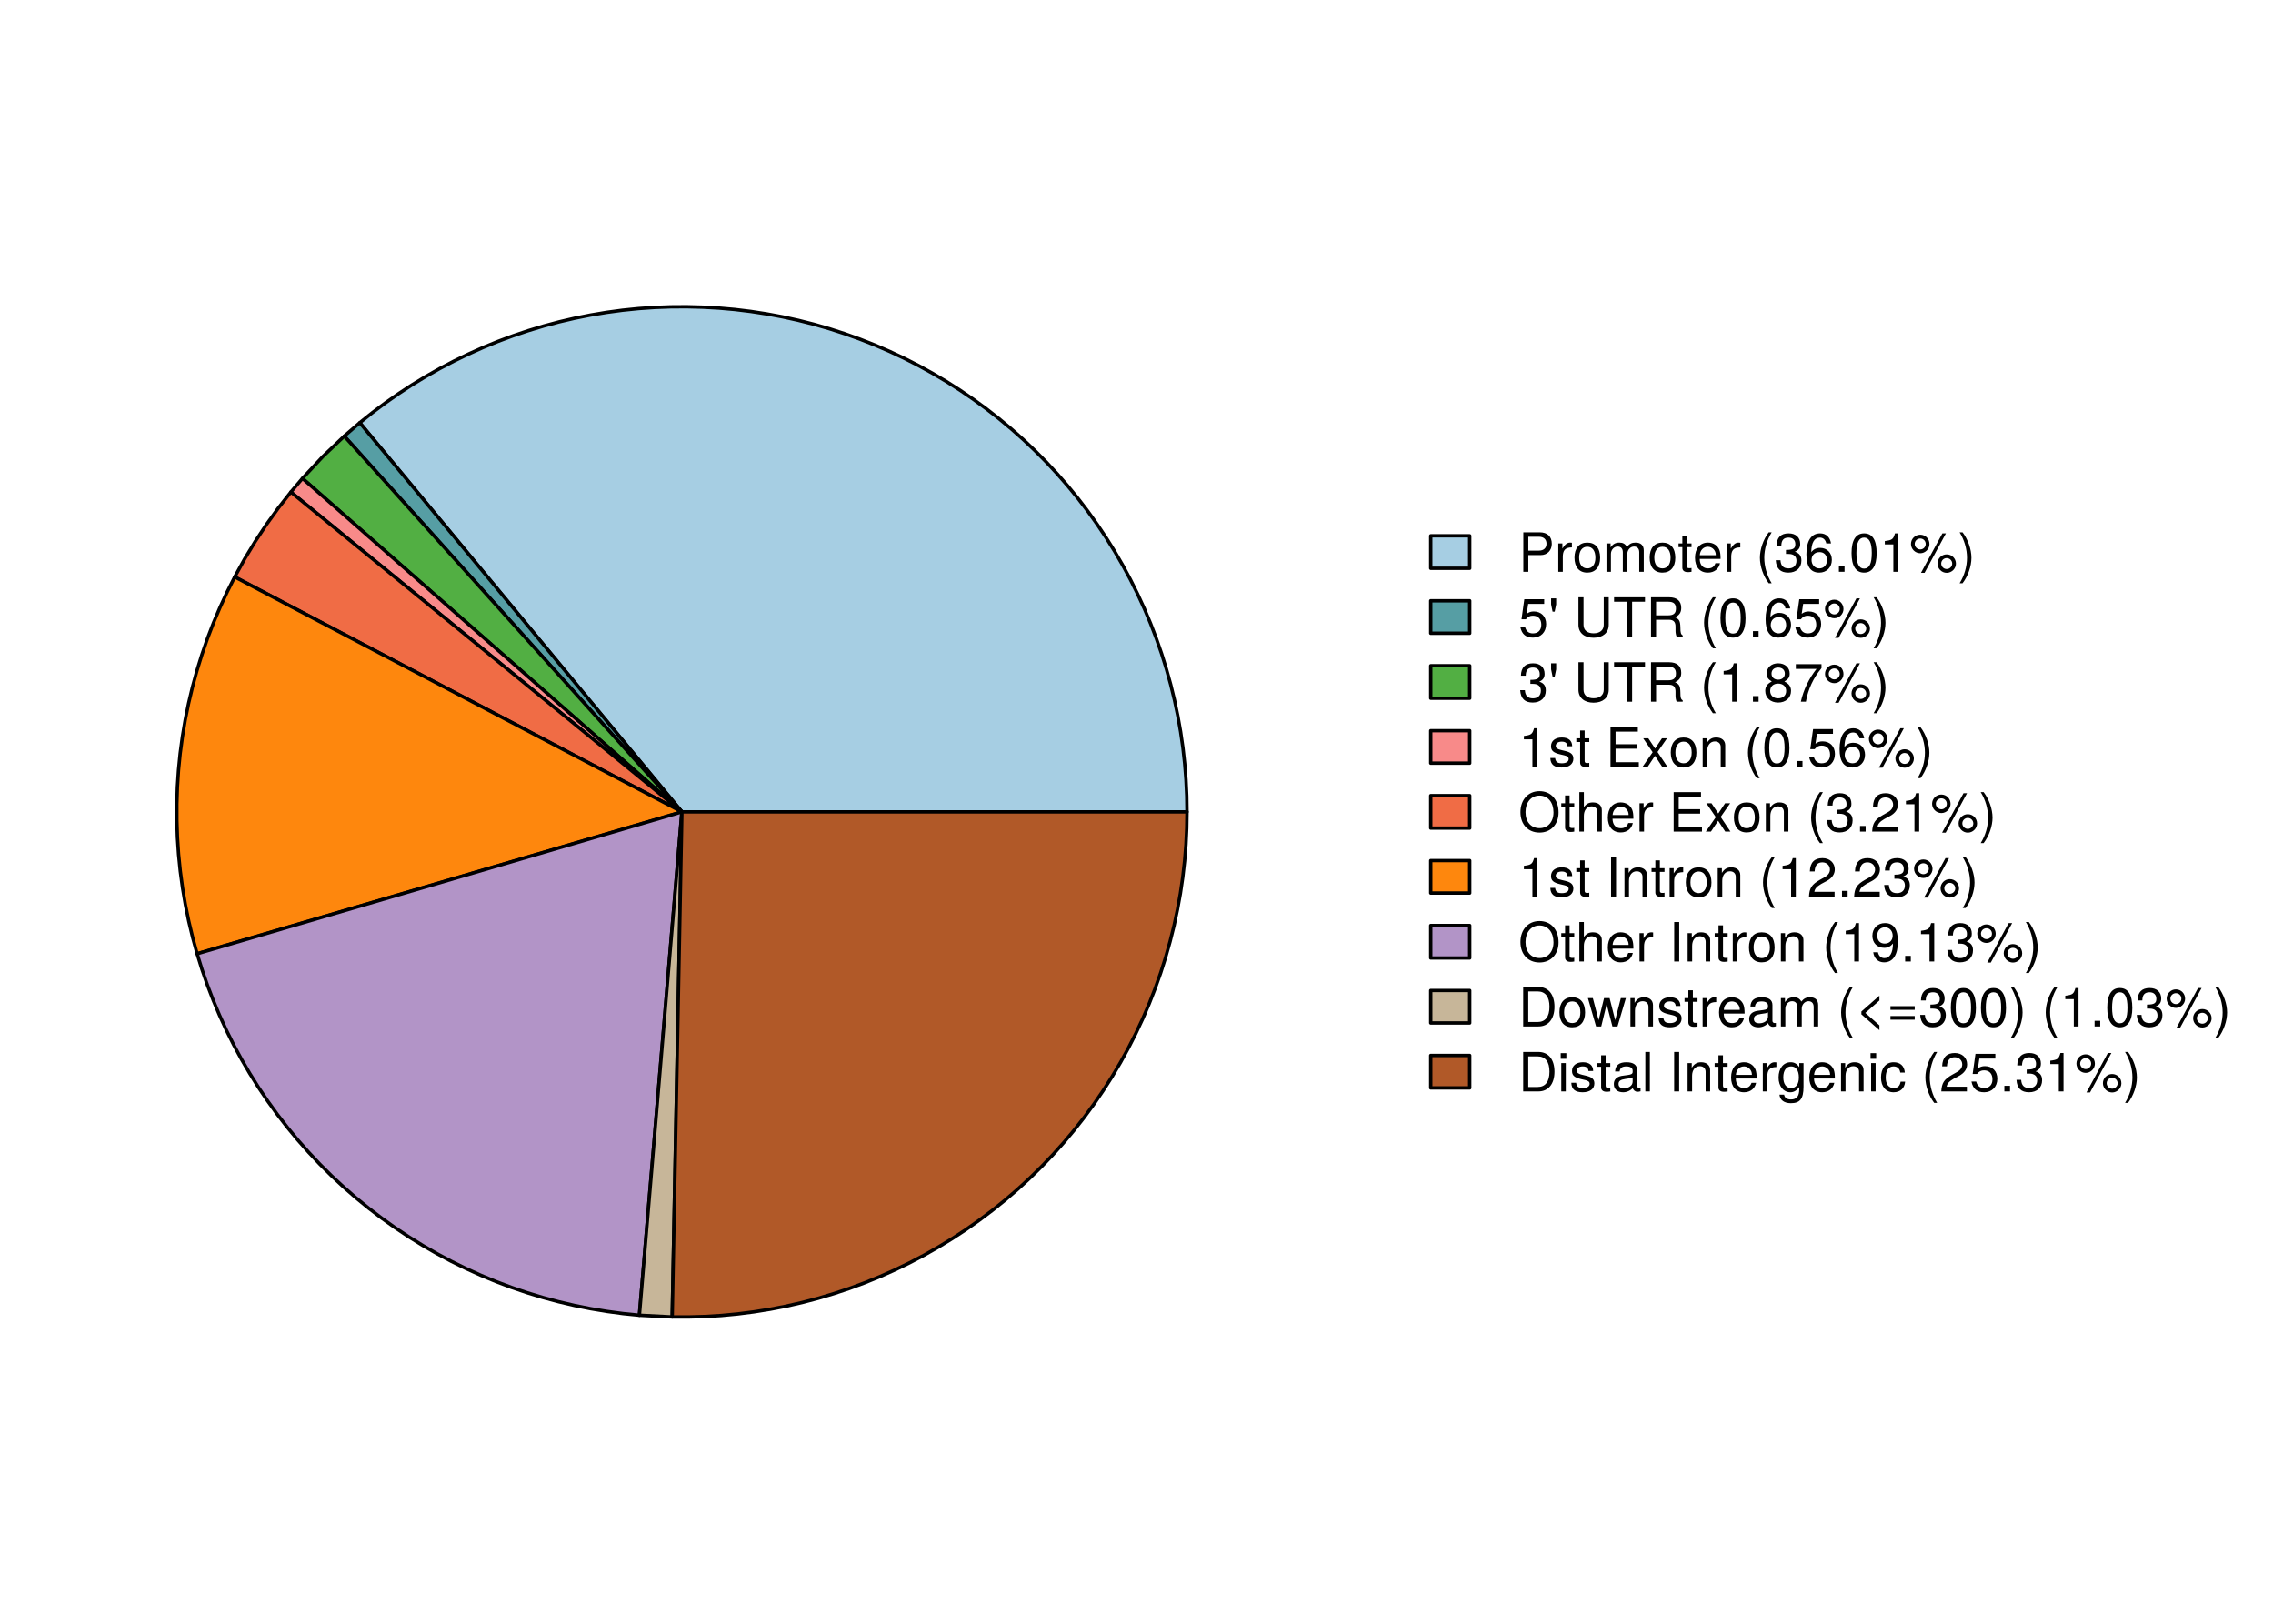 <?xml version="1.0" encoding="UTF-8"?>
<svg xmlns="http://www.w3.org/2000/svg" xmlns:xlink="http://www.w3.org/1999/xlink" width="504pt" height="360pt" viewBox="0 0 504 360" version="1.1">
<defs>
<g>
<symbol overflow="visible" id="glyph0-0">
<path style="stroke:none;" d=""/>
</symbol>
<symbol overflow="visible" id="glyph0-1">
<path style="stroke:none;" d="M 7.406 -6.188 C 7.406 -7.828 6.438 -8.75 4.703 -8.75 L 1.094 -8.75 L 1.094 0 L 2.203 0 L 2.203 -3.703 L 4.953 -3.703 C 6.391 -3.703 7.406 -4.734 7.406 -6.188 Z M 6.234 -6.234 C 6.234 -5.266 5.609 -4.688 4.531 -4.688 L 2.203 -4.688 L 2.203 -7.766 L 4.531 -7.766 C 5.609 -7.766 6.234 -7.188 6.234 -6.234 Z M 6.234 -6.234 "/>
</symbol>
<symbol overflow="visible" id="glyph0-2">
<path style="stroke:none;" d="M 3.859 -5.406 L 3.859 -6.438 C 3.688 -6.453 3.594 -6.469 3.469 -6.469 C 2.812 -6.469 2.328 -6.078 1.75 -5.141 L 1.75 -6.281 L 0.844 -6.281 L 0.844 0 L 1.844 0 L 1.844 -3.266 C 1.844 -4.688 2.297 -5.391 3.859 -5.406 Z M 3.859 -5.406 "/>
</symbol>
<symbol overflow="visible" id="glyph0-3">
<path style="stroke:none;" d="M 6.125 -3.094 C 6.125 -5.266 5.078 -6.469 3.266 -6.469 C 1.5 -6.469 0.438 -5.25 0.438 -3.141 C 0.438 -1.031 1.484 0.188 3.281 0.188 C 5.047 0.188 6.125 -1.031 6.125 -3.094 Z M 5.078 -3.109 C 5.078 -1.625 4.375 -0.75 3.281 -0.75 C 2.156 -0.75 1.469 -1.625 1.469 -3.141 C 1.469 -4.656 2.156 -5.547 3.281 -5.547 C 4.406 -5.547 5.078 -4.672 5.078 -3.109 Z M 5.078 -3.109 "/>
</symbol>
<symbol overflow="visible" id="glyph0-4">
<path style="stroke:none;" d="M 9.125 0 L 9.125 -4.719 C 9.125 -5.844 8.5 -6.469 7.312 -6.469 C 6.484 -6.469 5.969 -6.219 5.391 -5.516 C 5.016 -6.188 4.516 -6.469 3.703 -6.469 C 2.859 -6.469 2.297 -6.156 1.766 -5.406 L 1.766 -6.281 L 0.859 -6.281 L 0.859 0 L 1.844 0 L 1.844 -3.953 C 1.844 -4.859 2.516 -5.594 3.328 -5.594 C 4.062 -5.594 4.484 -5.141 4.484 -4.328 L 4.484 0 L 5.484 0 L 5.484 -3.953 C 5.484 -4.859 6.156 -5.594 6.969 -5.594 C 7.703 -5.594 8.125 -5.125 8.125 -4.328 L 8.125 0 Z M 9.125 0 "/>
</symbol>
<symbol overflow="visible" id="glyph0-5">
<path style="stroke:none;" d="M 3.047 0 L 3.047 -0.844 C 2.922 -0.797 2.766 -0.797 2.562 -0.797 C 2.141 -0.797 2.016 -0.906 2.016 -1.359 L 2.016 -5.469 L 3.047 -5.469 L 3.047 -6.281 L 2.016 -6.281 L 2.016 -8.016 L 1.016 -8.016 L 1.016 -6.281 L 0.172 -6.281 L 0.172 -5.469 L 1.016 -5.469 L 1.016 -0.906 C 1.016 -0.281 1.453 0.078 2.234 0.078 C 2.469 0.078 2.719 0.062 3.047 0 Z M 3.047 0 "/>
</symbol>
<symbol overflow="visible" id="glyph0-6">
<path style="stroke:none;" d="M 6.156 -2.859 C 6.156 -3.766 6.078 -4.344 5.906 -4.812 C 5.5 -5.844 4.531 -6.469 3.359 -6.469 C 1.609 -6.469 0.484 -5.172 0.484 -3.109 C 0.484 -1.047 1.578 0.188 3.344 0.188 C 4.781 0.188 5.766 -0.641 6.031 -1.906 L 5.016 -1.906 C 4.734 -1.078 4.172 -0.75 3.375 -0.75 C 2.328 -0.75 1.547 -1.422 1.531 -2.859 Z M 5.094 -3.75 C 5.094 -3.75 5.094 -3.703 5.078 -3.672 L 1.547 -3.672 C 1.625 -4.781 2.344 -5.547 3.344 -5.547 C 4.328 -5.547 5.094 -4.734 5.094 -3.75 Z M 5.094 -3.75 "/>
</symbol>
<symbol overflow="visible" id="glyph0-7">
<path style="stroke:none;" d=""/>
</symbol>
<symbol overflow="visible" id="glyph0-8">
<path style="stroke:none;" d="M 3.484 2.547 C 2.438 0.828 1.844 -1.188 1.844 -3.109 C 1.844 -5.016 2.438 -7.047 3.484 -8.75 L 2.828 -8.75 C 1.625 -7.172 0.875 -4.984 0.875 -3.109 C 0.875 -1.219 1.625 0.969 2.828 2.547 Z M 3.484 2.547 "/>
</symbol>
<symbol overflow="visible" id="glyph0-9">
<path style="stroke:none;" d="M 6.078 -2.469 C 6.078 -3.5 5.656 -4.109 4.625 -4.453 C 5.422 -4.766 5.812 -5.312 5.812 -6.172 C 5.812 -7.625 4.844 -8.516 3.234 -8.516 C 1.516 -8.516 0.594 -7.578 0.562 -5.766 L 1.625 -5.766 C 1.641 -7.016 2.156 -7.578 3.234 -7.578 C 4.172 -7.578 4.734 -7.031 4.734 -6.125 C 4.734 -5.219 4.344 -4.844 2.656 -4.844 L 2.656 -3.953 L 3.234 -3.953 C 4.391 -3.953 4.984 -3.406 4.984 -2.453 C 4.984 -1.391 4.328 -0.75 3.234 -0.75 C 2.078 -0.75 1.516 -1.328 1.438 -2.562 L 0.391 -2.562 C 0.516 -0.672 1.453 0.188 3.188 0.188 C 4.938 0.188 6.078 -0.859 6.078 -2.469 Z M 6.078 -2.469 "/>
</symbol>
<symbol overflow="visible" id="glyph0-10">
<path style="stroke:none;" d="M 6.156 -2.641 C 6.156 -4.219 5.078 -5.297 3.547 -5.297 C 2.719 -5.297 2.047 -4.969 1.594 -4.344 C 1.609 -6.422 2.281 -7.578 3.484 -7.578 C 4.234 -7.578 4.75 -7.109 4.922 -6.281 L 5.969 -6.281 C 5.766 -7.688 4.859 -8.516 3.562 -8.516 C 1.578 -8.516 0.516 -6.844 0.516 -3.875 C 0.516 -1.219 1.422 0.188 3.375 0.188 C 4.984 0.188 6.156 -0.969 6.156 -2.641 Z M 5.078 -2.562 C 5.078 -1.484 4.359 -0.75 3.391 -0.75 C 2.406 -0.75 1.656 -1.531 1.656 -2.609 C 1.656 -3.672 2.375 -4.359 3.422 -4.359 C 4.438 -4.359 5.078 -3.703 5.078 -2.562 Z M 5.078 -2.562 "/>
</symbol>
<symbol overflow="visible" id="glyph0-11">
<path style="stroke:none;" d="M 2.297 0 L 2.297 -1.25 L 1.047 -1.25 L 1.047 0 Z M 2.297 0 "/>
</symbol>
<symbol overflow="visible" id="glyph0-12">
<path style="stroke:none;" d="M 6.078 -4.094 C 6.078 -7.047 5.141 -8.516 3.297 -8.516 C 1.469 -8.516 0.516 -7.016 0.516 -4.156 C 0.516 -1.297 1.469 0.188 3.297 0.188 C 5.094 0.188 6.078 -1.297 6.078 -4.094 Z M 5 -4.188 C 5 -1.781 4.453 -0.703 3.281 -0.703 C 2.156 -0.703 1.594 -1.828 1.594 -4.156 C 1.594 -6.484 2.156 -7.578 3.297 -7.578 C 4.438 -7.578 5 -6.469 5 -4.188 Z M 5 -4.188 "/>
</symbol>
<symbol overflow="visible" id="glyph0-13">
<path style="stroke:none;" d="M 4.156 0 L 4.156 -8.516 L 3.469 -8.516 C 3.094 -7.203 2.859 -7.016 1.219 -6.812 L 1.219 -6.062 L 3.109 -6.062 L 3.109 0 Z M 4.156 0 "/>
</symbol>
<symbol overflow="visible" id="glyph0-14">
<path style="stroke:none;" d="M 4.438 -6.141 C 4.438 -7.312 3.547 -8.219 2.391 -8.219 C 1.266 -8.219 0.344 -7.297 0.344 -6.172 C 0.344 -5.047 1.266 -4.109 2.406 -4.109 C 3.516 -4.109 4.438 -5.047 4.438 -6.141 Z M 3.609 -6.156 C 3.609 -5.5 3.062 -4.953 2.406 -4.953 C 1.734 -4.953 1.172 -5.516 1.172 -6.172 C 1.172 -6.844 1.734 -7.375 2.391 -7.375 C 3.078 -7.375 3.609 -6.844 3.609 -6.156 Z M 8.094 -8.516 L 7.312 -8.516 L 2.562 0.234 L 3.359 0.234 Z M 10.312 -1.797 C 10.312 -2.953 9.406 -3.859 8.25 -3.859 C 7.141 -3.859 6.219 -2.938 6.219 -1.828 C 6.219 -0.703 7.141 0.234 8.266 0.234 C 9.375 0.234 10.312 -0.703 10.312 -1.797 Z M 9.484 -1.797 C 9.484 -1.156 8.922 -0.609 8.266 -0.609 C 7.594 -0.609 7.047 -1.156 7.047 -1.828 C 7.047 -2.484 7.594 -3.031 8.25 -3.031 C 8.938 -3.031 9.484 -2.484 9.484 -1.797 Z M 9.484 -1.797 "/>
</symbol>
<symbol overflow="visible" id="glyph0-15">
<path style="stroke:none;" d="M 3.078 -3.094 C 3.078 -4.984 2.312 -7.172 1.109 -8.75 L 0.453 -8.75 C 1.516 -7.031 2.094 -5.016 2.094 -3.094 C 2.094 -1.188 1.516 0.844 0.453 2.547 L 1.109 2.547 C 2.312 0.969 3.078 -1.219 3.078 -3.094 Z M 3.078 -3.094 "/>
</symbol>
<symbol overflow="visible" id="glyph0-16">
<path style="stroke:none;" d="M 6.156 -2.812 C 6.156 -4.5 5.047 -5.609 3.406 -5.609 C 2.812 -5.609 2.328 -5.453 1.844 -5.094 L 2.172 -7.281 L 5.719 -7.281 L 5.719 -8.328 L 1.312 -8.328 L 0.688 -3.875 L 1.656 -3.875 C 2.141 -4.469 2.562 -4.672 3.219 -4.672 C 4.359 -4.672 5.078 -3.938 5.078 -2.672 C 5.078 -1.453 4.375 -0.75 3.219 -0.75 C 2.297 -0.75 1.734 -1.219 1.469 -2.188 L 0.422 -2.188 C 0.766 -0.484 1.734 0.188 3.234 0.188 C 4.953 0.188 6.156 -1.016 6.156 -2.812 Z M 6.156 -2.812 "/>
</symbol>
<symbol overflow="visible" id="glyph0-17">
<path style="stroke:none;" d="M 1.703 -7.172 L 1.703 -8.516 L 0.578 -8.516 L 0.578 -7.172 L 0.906 -5.562 L 1.375 -5.562 Z M 1.703 -7.172 "/>
</symbol>
<symbol overflow="visible" id="glyph0-18">
<path style="stroke:none;" d="M 7.734 -2.656 L 7.734 -8.75 L 6.625 -8.75 L 6.625 -2.656 C 6.625 -1.484 5.766 -0.766 4.375 -0.766 C 3.062 -0.766 2.141 -1.391 2.141 -2.656 L 2.141 -8.75 L 1.016 -8.75 L 1.016 -2.656 C 1.016 -0.891 2.297 0.219 4.375 0.219 C 6.422 0.219 7.734 -0.906 7.734 -2.656 Z M 7.734 -2.656 "/>
</symbol>
<symbol overflow="visible" id="glyph0-19">
<path style="stroke:none;" d="M 7.109 -7.766 L 7.109 -8.75 L 0.25 -8.75 L 0.25 -7.766 L 3.125 -7.766 L 3.125 0 L 4.25 0 L 4.25 -7.766 Z M 7.109 -7.766 "/>
</symbol>
<symbol overflow="visible" id="glyph0-20">
<path style="stroke:none;" d="M 8.141 0 L 8.141 -0.281 C 7.734 -0.562 7.625 -0.875 7.625 -2.047 C 7.594 -3.484 7.375 -3.906 6.438 -4.312 C 7.422 -4.797 7.812 -5.406 7.812 -6.406 C 7.812 -7.922 6.859 -8.75 5.141 -8.75 L 1.109 -8.75 L 1.109 0 L 2.234 0 L 2.234 -3.766 L 5.109 -3.766 C 6.094 -3.766 6.562 -3.281 6.547 -2.203 L 6.547 -1.422 C 6.531 -0.891 6.641 -0.359 6.797 0 Z M 6.641 -6.25 C 6.641 -5.219 6.125 -4.75 4.938 -4.75 L 2.234 -4.75 L 2.234 -7.766 L 4.938 -7.766 C 6.188 -7.766 6.641 -7.234 6.641 -6.25 Z M 6.641 -6.25 "/>
</symbol>
<symbol overflow="visible" id="glyph0-21">
<path style="stroke:none;" d="M 6.156 -2.406 C 6.156 -3.344 5.672 -4.016 4.688 -4.469 C 5.562 -5 5.859 -5.438 5.859 -6.234 C 5.859 -7.578 4.812 -8.516 3.297 -8.516 C 1.797 -8.516 0.75 -7.578 0.75 -6.234 C 0.75 -5.453 1.031 -5.016 1.891 -4.469 C 0.922 -4.016 0.438 -3.344 0.438 -2.406 C 0.438 -0.859 1.625 0.188 3.297 0.188 C 4.984 0.188 6.156 -0.859 6.156 -2.406 Z M 4.781 -6.219 C 4.781 -5.422 4.188 -4.891 3.297 -4.891 C 2.406 -4.891 1.828 -5.422 1.828 -6.234 C 1.828 -7.047 2.406 -7.578 3.297 -7.578 C 4.203 -7.578 4.781 -7.047 4.781 -6.219 Z M 5.078 -2.391 C 5.078 -1.375 4.359 -0.75 3.281 -0.75 C 2.25 -0.75 1.531 -1.391 1.531 -2.391 C 1.531 -3.391 2.25 -4.016 3.297 -4.016 C 4.359 -4.016 5.078 -3.391 5.078 -2.391 Z M 5.078 -2.391 "/>
</symbol>
<symbol overflow="visible" id="glyph0-22">
<path style="stroke:none;" d="M 6.234 -7.438 L 6.234 -8.328 L 0.547 -8.328 L 0.547 -7.281 L 5.141 -7.281 C 3.453 -5.141 2.25 -2.656 1.656 0 L 2.781 0 C 3.25 -2.75 4.453 -5.312 6.234 -7.438 Z M 6.234 -7.438 "/>
</symbol>
<symbol overflow="visible" id="glyph0-23">
<path style="stroke:none;" d="M 5.516 -1.766 C 5.516 -2.703 4.984 -3.172 3.734 -3.469 L 2.766 -3.703 C 1.953 -3.891 1.609 -4.156 1.609 -4.594 C 1.609 -5.172 2.125 -5.547 2.938 -5.547 C 3.75 -5.547 4.172 -5.203 4.203 -4.531 L 5.25 -4.531 C 5.25 -5.766 4.422 -6.469 2.969 -6.469 C 1.516 -6.469 0.562 -5.719 0.562 -4.547 C 0.562 -3.562 1.062 -3.094 2.562 -2.734 L 3.484 -2.516 C 4.188 -2.344 4.469 -2.141 4.469 -1.688 C 4.469 -1.094 3.875 -0.75 3 -0.75 C 2.094 -0.75 1.594 -0.953 1.469 -1.922 L 0.406 -1.922 C 0.453 -0.469 1.266 0.188 2.922 0.188 C 4.5 0.188 5.516 -0.547 5.516 -1.766 Z M 5.516 -1.766 "/>
</symbol>
<symbol overflow="visible" id="glyph0-24">
<path style="stroke:none;" d="M 7.359 0 L 7.359 -0.984 L 2.203 -0.984 L 2.203 -3.984 L 6.953 -3.984 L 6.953 -4.969 L 2.203 -4.969 L 2.203 -7.766 L 7.141 -7.766 L 7.141 -8.75 L 1.078 -8.75 L 1.078 0 Z M 7.359 0 "/>
</symbol>
<symbol overflow="visible" id="glyph0-25">
<path style="stroke:none;" d="M 5.672 0 L 3.5 -3.25 L 5.609 -6.281 L 4.484 -6.281 L 2.969 -4.016 L 1.469 -6.281 L 0.328 -6.281 L 2.422 -3.203 L 0.203 0 L 1.344 0 L 2.938 -2.406 L 4.516 0 Z M 5.672 0 "/>
</symbol>
<symbol overflow="visible" id="glyph0-26">
<path style="stroke:none;" d="M 5.844 0 L 5.844 -4.75 C 5.844 -5.797 5.062 -6.469 3.859 -6.469 C 2.922 -6.469 2.312 -6.109 1.766 -5.234 L 1.766 -6.281 L 0.844 -6.281 L 0.844 0 L 1.844 0 L 1.844 -3.469 C 1.844 -4.75 2.531 -5.594 3.547 -5.594 C 4.344 -5.594 4.844 -5.109 4.844 -4.359 L 4.844 0 Z M 5.844 0 "/>
</symbol>
<symbol overflow="visible" id="glyph0-27">
<path style="stroke:none;" d="M 8.906 -4.234 C 8.906 -7.062 7.234 -8.969 4.672 -8.969 C 2.156 -8.969 0.453 -7.047 0.453 -4.312 C 0.453 -1.578 2.156 0.219 4.688 0.219 C 7.25 0.219 8.906 -1.672 8.906 -4.234 Z M 7.781 -4.266 C 7.781 -2.141 6.531 -0.766 4.688 -0.766 C 2.812 -0.766 1.578 -2.141 1.578 -4.312 C 1.578 -6.469 2.812 -7.984 4.672 -7.984 C 6.562 -7.984 7.781 -6.469 7.781 -4.266 Z M 7.781 -4.266 "/>
</symbol>
<symbol overflow="visible" id="glyph0-28">
<path style="stroke:none;" d="M 5.828 0 L 5.828 -4.75 C 5.828 -5.812 5.078 -6.469 3.859 -6.469 C 2.969 -6.469 2.422 -6.188 1.844 -5.422 L 1.844 -8.75 L 0.844 -8.75 L 0.844 0 L 1.844 0 L 1.844 -3.469 C 1.844 -4.75 2.516 -5.594 3.547 -5.594 C 4.25 -5.594 4.844 -5.188 4.844 -4.359 L 4.844 0 Z M 5.828 0 "/>
</symbol>
<symbol overflow="visible" id="glyph0-29">
<path style="stroke:none;" d="M 6.125 -6.016 C 6.125 -7.453 5.016 -8.516 3.406 -8.516 C 1.672 -8.516 0.656 -7.625 0.594 -5.562 L 1.656 -5.562 C 1.734 -6.984 2.328 -7.578 3.375 -7.578 C 4.328 -7.578 5.047 -6.906 5.047 -5.984 C 5.047 -5.312 4.656 -4.734 3.906 -4.312 L 2.797 -3.688 C 1.016 -2.672 0.5 -1.875 0.406 0 L 6.078 0 L 6.078 -1.047 L 1.594 -1.047 C 1.703 -1.734 2.094 -2.188 3.125 -2.797 L 4.328 -3.438 C 5.516 -4.078 6.125 -4.969 6.125 -6.016 Z M 6.125 -6.016 "/>
</symbol>
<symbol overflow="visible" id="glyph0-30">
<path style="stroke:none;" d="M 2.312 0 L 2.312 -8.75 L 1.203 -8.75 L 1.203 0 Z M 2.312 0 "/>
</symbol>
<symbol overflow="visible" id="glyph0-31">
<path style="stroke:none;" d="M 6.109 -4.453 C 6.109 -7.109 5.188 -8.516 3.234 -8.516 C 1.625 -8.516 0.453 -7.359 0.453 -5.688 C 0.453 -4.109 1.531 -3.031 3.078 -3.031 C 3.875 -3.031 4.469 -3.328 5.016 -3.984 C 5 -1.906 4.328 -0.75 3.125 -0.75 C 2.375 -0.75 1.859 -1.219 1.688 -2.047 L 0.641 -2.047 C 0.844 -0.641 1.75 0.188 3.047 0.188 C 5.047 0.188 6.109 -1.516 6.109 -4.453 Z M 4.953 -5.719 C 4.953 -4.672 4.219 -3.969 3.188 -3.969 C 2.172 -3.969 1.531 -4.625 1.531 -5.766 C 1.531 -6.859 2.25 -7.578 3.234 -7.578 C 4.219 -7.578 4.953 -6.812 4.953 -5.719 Z M 4.953 -5.719 "/>
</symbol>
<symbol overflow="visible" id="glyph0-32">
<path style="stroke:none;" d="M 8 -4.375 C 8 -7.094 6.656 -8.75 4.438 -8.75 L 1.062 -8.75 L 1.062 0 L 4.438 0 C 6.641 0 8 -1.656 8 -4.375 Z M 6.891 -4.375 C 6.891 -2.156 5.969 -0.984 4.25 -0.984 L 2.188 -0.984 L 2.188 -7.766 L 4.25 -7.766 C 5.969 -7.766 6.891 -6.594 6.891 -4.375 Z M 6.891 -4.375 "/>
</symbol>
<symbol overflow="visible" id="glyph0-33">
<path style="stroke:none;" d="M 8.5 -6.281 L 7.375 -6.281 L 6.125 -1.391 L 4.891 -6.281 L 3.656 -6.281 L 2.453 -1.391 L 1.172 -6.281 L 0.078 -6.281 L 1.891 0 L 3.031 0 L 4.234 -4.938 L 5.516 0 L 6.641 0 Z M 8.5 -6.281 "/>
</symbol>
<symbol overflow="visible" id="glyph0-34">
<path style="stroke:none;" d="M 6.422 -0.031 L 6.422 -0.781 C 6.312 -0.75 6.266 -0.75 6.203 -0.75 C 5.859 -0.75 5.656 -0.938 5.656 -1.25 L 5.656 -4.75 C 5.656 -5.875 4.844 -6.469 3.297 -6.469 C 1.781 -6.469 0.844 -5.875 0.781 -4.422 L 1.781 -4.422 C 1.875 -5.203 2.328 -5.547 3.266 -5.547 C 4.156 -5.547 4.672 -5.203 4.672 -4.609 L 4.672 -4.344 C 4.672 -3.922 4.422 -3.75 3.625 -3.641 C 2.203 -3.469 1.984 -3.422 1.609 -3.266 C 0.875 -2.969 0.5 -2.406 0.5 -1.625 C 0.5 -0.484 1.297 0.188 2.562 0.188 C 3.375 0.188 4.156 -0.156 4.703 -0.75 C 4.812 -0.266 5.25 0.078 5.734 0.078 C 5.938 0.078 6.094 0.062 6.422 -0.031 Z M 4.672 -2.172 C 4.672 -1.266 3.75 -0.703 2.781 -0.703 C 2 -0.703 1.547 -0.969 1.547 -1.656 C 1.547 -2.312 1.984 -2.609 3.062 -2.766 C 4.109 -2.906 4.328 -2.953 4.672 -3.109 Z M 4.672 -2.172 "/>
</symbol>
<symbol overflow="visible" id="glyph0-35">
<path style="stroke:none;" d="M 5.375 0.828 L 5.375 -0.25 L 2.25 -3 L 5.375 -5.75 L 5.375 -6.828 L 1.375 -3.312 L 1.375 -2.688 Z M 5.375 0.828 "/>
</symbol>
<symbol overflow="visible" id="glyph0-36">
<path style="stroke:none;" d="M 6.188 -3.688 L 6.188 -4.5 L 0.812 -4.5 L 0.812 -3.688 Z M 6.188 -1.5 L 6.188 -2.312 L 0.812 -2.312 L 0.812 -1.5 Z M 6.188 -1.5 "/>
</symbol>
<symbol overflow="visible" id="glyph0-37">
<path style="stroke:none;" d="M 1.844 0 L 1.844 -6.281 L 0.844 -6.281 L 0.844 0 Z M 1.969 -7.234 L 1.969 -8.484 L 0.719 -8.484 L 0.719 -7.234 Z M 1.969 -7.234 "/>
</symbol>
<symbol overflow="visible" id="glyph0-38">
<path style="stroke:none;" d="M 1.812 0 L 1.812 -8.75 L 0.812 -8.75 L 0.812 0 Z M 1.812 0 "/>
</symbol>
<symbol overflow="visible" id="glyph0-39">
<path style="stroke:none;" d="M 5.875 -1.031 L 5.875 -6.281 L 4.938 -6.281 L 4.938 -5.375 C 4.438 -6.125 3.828 -6.469 3.031 -6.469 C 1.422 -6.469 0.344 -5.125 0.344 -3.078 C 0.344 -1.109 1.469 0.188 2.938 0.188 C 3.734 0.188 4.281 -0.156 4.938 -0.953 L 4.938 -0.531 C 4.938 1.141 4.266 1.781 3.094 1.781 C 2.297 1.781 1.688 1.484 1.578 0.719 L 0.547 0.719 C 0.656 1.906 1.578 2.609 3.062 2.609 C 5.031 2.609 5.875 1.734 5.875 -1.031 Z M 4.844 -3.109 C 4.844 -1.609 4.203 -0.75 3.141 -0.75 C 2.047 -0.75 1.391 -1.625 1.391 -3.141 C 1.391 -4.656 2.062 -5.547 3.125 -5.547 C 4.219 -5.547 4.844 -4.625 4.844 -3.109 Z M 4.844 -3.109 "/>
</symbol>
<symbol overflow="visible" id="glyph0-40">
<path style="stroke:none;" d="M 5.719 -2.156 L 4.719 -2.156 C 4.547 -1.156 4.031 -0.75 3.188 -0.75 C 2.078 -0.75 1.422 -1.594 1.422 -3.078 C 1.422 -4.656 2.062 -5.547 3.156 -5.547 C 4 -5.547 4.531 -5.047 4.641 -4.172 L 5.656 -4.172 C 5.531 -5.719 4.578 -6.469 3.172 -6.469 C 1.469 -6.469 0.375 -5.172 0.375 -3.078 C 0.375 -1.062 1.453 0.188 3.156 0.188 C 4.656 0.188 5.609 -0.719 5.719 -2.156 Z M 5.719 -2.156 "/>
</symbol>
</g>
</defs>
<g id="surface66">
<rect x="0" y="0" width="504" height="360" style="fill:rgb(100%,100%,100%);fill-opacity:1;stroke:none;"/>
<path style="fill-rule:nonzero;fill:rgb(65.098%,80.784%,89.02%);fill-opacity:1;stroke-width:0.75;stroke-linecap:round;stroke-linejoin:round;stroke:rgb(0%,0%,0%);stroke-opacity:1;stroke-miterlimit:10;" d="M 263.199 180 L 263.145 176.434 L 262.973 172.867 L 262.688 169.309 L 262.293 165.766 L 261.781 162.23 L 261.16 158.719 L 260.426 155.227 L 259.582 151.758 L 258.625 148.32 L 257.562 144.914 L 256.391 141.543 L 255.113 138.211 L 253.727 134.922 L 252.238 131.68 L 250.648 128.484 L 248.957 125.344 L 247.168 122.254 L 245.277 119.227 L 243.293 116.262 L 241.219 113.359 L 239.047 110.527 L 236.789 107.762 L 234.445 105.074 L 232.016 102.457 L 229.504 99.922 L 226.914 97.469 L 224.246 95.098 L 221.504 92.816 L 218.691 90.621 L 215.809 88.516 L 212.863 86.504 L 209.852 84.586 L 206.781 82.766 L 203.656 81.043 L 200.477 79.422 L 197.25 77.906 L 193.973 76.488 L 190.652 75.18 L 187.293 73.977 L 183.898 72.879 L 180.469 71.891 L 177.012 71.016 L 173.523 70.246 L 170.016 69.594 L 166.488 69.047 L 162.949 68.617 L 159.395 68.301 L 155.832 68.098 L 152.262 68.004 L 148.695 68.027 L 145.129 68.164 L 141.57 68.414 L 138.02 68.777 L 134.48 69.254 L 130.961 69.844 L 127.465 70.543 L 123.988 71.355 L 120.543 72.277 L 117.125 73.309 L 113.742 74.449 L 110.398 75.695 L 107.098 77.047 L 103.84 78.508 L 100.629 80.066 L 97.473 81.727 L 94.371 83.488 L 91.324 85.348 L 88.34 87.305 L 85.418 89.355 L 82.562 91.496 L 79.777 93.727 L 151.199 180 Z M 263.199 180 "/>
<path style="fill-rule:nonzero;fill:rgb(33.725%,61.961%,64.314%);fill-opacity:1;stroke-width:0.75;stroke-linecap:round;stroke-linejoin:round;stroke:rgb(0%,0%,0%);stroke-opacity:1;stroke-miterlimit:10;" d="M 79.777 93.727 L 76.336 96.695 L 151.199 180 Z M 79.777 93.727 "/>
<path style="fill-rule:nonzero;fill:rgb(32.157%,68.627%,26.275%);fill-opacity:1;stroke-width:0.75;stroke-linecap:round;stroke-linejoin:round;stroke:rgb(0%,0%,0%);stroke-opacity:1;stroke-miterlimit:10;" d="M 76.336 96.695 L 71.562 101.246 L 67.066 106.07 L 151.199 180 Z M 76.336 96.695 "/>
<path style="fill-rule:nonzero;fill:rgb(97.255%,54.118%,53.725%);fill-opacity:1;stroke-width:0.75;stroke-linecap:round;stroke-linejoin:round;stroke:rgb(0%,0%,0%);stroke-opacity:1;stroke-miterlimit:10;" d="M 67.066 106.07 L 64.496 109.102 L 151.199 180 Z M 67.066 106.07 "/>
<path style="fill-rule:nonzero;fill:rgb(94.118%,42.353%,27.059%);fill-opacity:1;stroke-width:0.75;stroke-linecap:round;stroke-linejoin:round;stroke:rgb(0%,0%,0%);stroke-opacity:1;stroke-miterlimit:10;" d="M 64.496 109.102 L 61.707 112.656 L 59.062 116.32 L 56.57 120.09 L 54.23 123.957 L 52.047 127.914 L 151.199 180 Z M 64.496 109.102 "/>
<path style="fill-rule:nonzero;fill:rgb(99.608%,52.941%,5.098%);fill-opacity:1;stroke-width:0.75;stroke-linecap:round;stroke-linejoin:round;stroke:rgb(0%,0%,0%);stroke-opacity:1;stroke-miterlimit:10;" d="M 52.047 127.914 L 50.363 131.258 L 48.793 134.652 L 47.332 138.098 L 45.992 141.59 L 44.77 145.125 L 43.664 148.699 L 42.676 152.312 L 41.812 155.953 L 41.07 159.617 L 40.449 163.309 L 39.953 167.016 L 39.582 170.742 L 39.336 174.473 L 39.215 178.215 L 39.219 181.957 L 39.344 185.695 L 39.598 189.43 L 39.977 193.152 L 40.477 196.859 L 41.102 200.547 L 41.848 204.215 L 42.719 207.855 L 43.711 211.461 L 151.199 180 Z M 52.047 127.914 "/>
<path style="fill-rule:nonzero;fill:rgb(69.804%,58.039%,78.039%);fill-opacity:1;stroke-width:0.75;stroke-linecap:round;stroke-linejoin:round;stroke:rgb(0%,0%,0%);stroke-opacity:1;stroke-miterlimit:10;" d="M 43.711 211.461 L 44.789 214.938 L 45.98 218.375 L 47.281 221.77 L 48.691 225.121 L 50.211 228.43 L 51.836 231.684 L 53.566 234.883 L 55.402 238.023 L 57.336 241.105 L 59.371 244.121 L 61.5 247.07 L 63.727 249.945 L 66.043 252.75 L 68.453 255.477 L 70.945 258.125 L 73.527 260.691 L 76.188 263.168 L 78.93 265.562 L 81.746 267.863 L 84.637 270.074 L 87.594 272.188 L 90.621 274.203 L 93.715 276.121 L 96.867 277.938 L 100.074 279.652 L 103.34 281.258 L 106.652 282.758 L 110.012 284.152 L 113.418 285.434 L 116.859 286.605 L 120.34 287.664 L 123.855 288.609 L 127.395 289.441 L 130.961 290.156 L 134.551 290.754 L 138.156 291.238 L 141.773 291.602 L 151.199 180 Z M 43.711 211.461 "/>
<path style="fill-rule:nonzero;fill:rgb(78.039%,71.373%,60%);fill-opacity:1;stroke-width:0.75;stroke-linecap:round;stroke-linejoin:round;stroke:rgb(0%,0%,0%);stroke-opacity:1;stroke-miterlimit:10;" d="M 141.773 291.602 L 149.047 291.98 L 151.199 180 Z M 141.773 291.602 "/>
<path style="fill-rule:nonzero;fill:rgb(69.412%,34.902%,15.686%);fill-opacity:1;stroke-width:0.75;stroke-linecap:round;stroke-linejoin:round;stroke:rgb(0%,0%,0%);stroke-opacity:1;stroke-miterlimit:10;" d="M 149.047 291.98 L 152.68 291.988 L 156.312 291.883 L 159.941 291.66 L 163.559 291.316 L 167.164 290.855 L 170.75 290.281 L 174.32 289.59 L 177.863 288.781 L 181.379 287.859 L 184.859 286.82 L 188.309 285.676 L 191.719 284.414 L 195.082 283.043 L 198.402 281.566 L 201.676 279.98 L 204.891 278.293 L 208.051 276.496 L 211.152 274.602 L 214.191 272.609 L 217.16 270.516 L 220.062 268.328 L 222.895 266.047 L 225.648 263.676 L 228.324 261.215 L 230.918 258.672 L 233.43 256.043 L 235.852 253.336 L 238.188 250.551 L 240.43 247.691 L 242.578 244.762 L 244.633 241.762 L 246.586 238.699 L 248.441 235.574 L 250.191 232.387 L 251.84 229.148 L 253.383 225.859 L 254.816 222.52 L 256.141 219.133 L 257.355 215.711 L 258.457 212.246 L 259.445 208.75 L 260.324 205.223 L 261.082 201.668 L 261.73 198.094 L 262.258 194.496 L 262.668 190.887 L 262.965 187.262 L 263.141 183.633 L 263.199 180 L 151.199 180 Z M 149.047 291.98 "/>
<path style="fill-rule:nonzero;fill:rgb(65.098%,80.784%,89.02%);fill-opacity:1;stroke-width:0.75;stroke-linecap:round;stroke-linejoin:round;stroke:rgb(0%,0%,0%);stroke-opacity:1;stroke-miterlimit:10;" d="M 317.242 118.801 L 325.883 118.801 L 325.883 126 L 317.242 126 Z M 317.242 118.801 "/>
<path style="fill-rule:nonzero;fill:rgb(33.725%,61.961%,64.314%);fill-opacity:1;stroke-width:0.75;stroke-linecap:round;stroke-linejoin:round;stroke:rgb(0%,0%,0%);stroke-opacity:1;stroke-miterlimit:10;" d="M 317.242 133.199 L 325.883 133.199 L 325.883 140.398 L 317.242 140.398 Z M 317.242 133.199 "/>
<path style="fill-rule:nonzero;fill:rgb(32.157%,68.627%,26.275%);fill-opacity:1;stroke-width:0.75;stroke-linecap:round;stroke-linejoin:round;stroke:rgb(0%,0%,0%);stroke-opacity:1;stroke-miterlimit:10;" d="M 317.242 147.602 L 325.883 147.602 L 325.883 154.801 L 317.242 154.801 Z M 317.242 147.602 "/>
<path style="fill-rule:nonzero;fill:rgb(97.255%,54.118%,53.725%);fill-opacity:1;stroke-width:0.75;stroke-linecap:round;stroke-linejoin:round;stroke:rgb(0%,0%,0%);stroke-opacity:1;stroke-miterlimit:10;" d="M 317.242 162 L 325.883 162 L 325.883 169.199 L 317.242 169.199 Z M 317.242 162 "/>
<path style="fill-rule:nonzero;fill:rgb(94.118%,42.353%,27.059%);fill-opacity:1;stroke-width:0.75;stroke-linecap:round;stroke-linejoin:round;stroke:rgb(0%,0%,0%);stroke-opacity:1;stroke-miterlimit:10;" d="M 317.242 176.398 L 325.883 176.398 L 325.883 183.598 L 317.242 183.598 Z M 317.242 176.398 "/>
<path style="fill-rule:nonzero;fill:rgb(99.608%,52.941%,5.098%);fill-opacity:1;stroke-width:0.75;stroke-linecap:round;stroke-linejoin:round;stroke:rgb(0%,0%,0%);stroke-opacity:1;stroke-miterlimit:10;" d="M 317.242 190.801 L 325.883 190.801 L 325.883 198 L 317.242 198 Z M 317.242 190.801 "/>
<path style="fill-rule:nonzero;fill:rgb(69.804%,58.039%,78.039%);fill-opacity:1;stroke-width:0.75;stroke-linecap:round;stroke-linejoin:round;stroke:rgb(0%,0%,0%);stroke-opacity:1;stroke-miterlimit:10;" d="M 317.242 205.199 L 325.883 205.199 L 325.883 212.398 L 317.242 212.398 Z M 317.242 205.199 "/>
<path style="fill-rule:nonzero;fill:rgb(78.039%,71.373%,60%);fill-opacity:1;stroke-width:0.75;stroke-linecap:round;stroke-linejoin:round;stroke:rgb(0%,0%,0%);stroke-opacity:1;stroke-miterlimit:10;" d="M 317.242 219.602 L 325.883 219.602 L 325.883 226.801 L 317.242 226.801 Z M 317.242 219.602 "/>
<path style="fill-rule:nonzero;fill:rgb(69.412%,34.902%,15.686%);fill-opacity:1;stroke-width:0.75;stroke-linecap:round;stroke-linejoin:round;stroke:rgb(0%,0%,0%);stroke-opacity:1;stroke-miterlimit:10;" d="M 317.242 234 L 325.883 234 L 325.883 241.199 L 317.242 241.199 Z M 317.242 234 "/>
<g style="fill:rgb(0%,0%,0%);fill-opacity:1;">
  <use xlink:href="#glyph0-1" x="336.684" y="126.773"/>
  <use xlink:href="#glyph0-2" x="344.688" y="126.773"/>
  <use xlink:href="#glyph0-3" x="348.684" y="126.773"/>
  <use xlink:href="#glyph0-4" x="355.356" y="126.773"/>
  <use xlink:href="#glyph0-3" x="365.352" y="126.773"/>
  <use xlink:href="#glyph0-5" x="372.024" y="126.773"/>
  <use xlink:href="#glyph0-6" x="375.36" y="126.773"/>
  <use xlink:href="#glyph0-2" x="382.032" y="126.773"/>
  <use xlink:href="#glyph0-7" x="386.028" y="126.773"/>
  <use xlink:href="#glyph0-8" x="389.364" y="126.773"/>
  <use xlink:href="#glyph0-9" x="393.36" y="126.773"/>
  <use xlink:href="#glyph0-10" x="400.032" y="126.773"/>
  <use xlink:href="#glyph0-11" x="406.704" y="126.773"/>
  <use xlink:href="#glyph0-12" x="410.04" y="126.773"/>
  <use xlink:href="#glyph0-13" x="416.712" y="126.773"/>
  <use xlink:href="#glyph0-14" x="423.384" y="126.773"/>
  <use xlink:href="#glyph0-15" x="434.052" y="126.773"/>
</g>
<g style="fill:rgb(0%,0%,0%);fill-opacity:1;">
  <use xlink:href="#glyph0-16" x="336.684" y="141.176"/>
  <use xlink:href="#glyph0-17" x="343.356" y="141.176"/>
  <use xlink:href="#glyph0-7" x="345.648" y="141.176"/>
  <use xlink:href="#glyph0-18" x="348.984" y="141.176"/>
  <use xlink:href="#glyph0-19" x="357.648" y="141.176"/>
  <use xlink:href="#glyph0-20" x="364.98" y="141.176"/>
  <use xlink:href="#glyph0-7" x="373.644" y="141.176"/>
  <use xlink:href="#glyph0-8" x="376.98" y="141.176"/>
  <use xlink:href="#glyph0-12" x="380.976" y="141.176"/>
  <use xlink:href="#glyph0-11" x="387.648" y="141.176"/>
  <use xlink:href="#glyph0-10" x="390.984" y="141.176"/>
  <use xlink:href="#glyph0-16" x="397.656" y="141.176"/>
  <use xlink:href="#glyph0-14" x="404.328" y="141.176"/>
  <use xlink:href="#glyph0-15" x="414.996" y="141.176"/>
</g>
<g style="fill:rgb(0%,0%,0%);fill-opacity:1;">
  <use xlink:href="#glyph0-9" x="336.684" y="155.574"/>
  <use xlink:href="#glyph0-17" x="343.356" y="155.574"/>
  <use xlink:href="#glyph0-7" x="345.648" y="155.574"/>
  <use xlink:href="#glyph0-18" x="348.984" y="155.574"/>
  <use xlink:href="#glyph0-19" x="357.648" y="155.574"/>
  <use xlink:href="#glyph0-20" x="364.98" y="155.574"/>
  <use xlink:href="#glyph0-7" x="373.644" y="155.574"/>
  <use xlink:href="#glyph0-8" x="376.98" y="155.574"/>
  <use xlink:href="#glyph0-13" x="380.976" y="155.574"/>
  <use xlink:href="#glyph0-11" x="387.648" y="155.574"/>
  <use xlink:href="#glyph0-21" x="390.984" y="155.574"/>
  <use xlink:href="#glyph0-22" x="397.656" y="155.574"/>
  <use xlink:href="#glyph0-14" x="404.328" y="155.574"/>
  <use xlink:href="#glyph0-15" x="414.996" y="155.574"/>
</g>
<g style="fill:rgb(0%,0%,0%);fill-opacity:1;">
  <use xlink:href="#glyph0-13" x="336.684" y="169.973"/>
  <use xlink:href="#glyph0-23" x="343.356" y="169.973"/>
  <use xlink:href="#glyph0-5" x="349.356" y="169.973"/>
  <use xlink:href="#glyph0-7" x="352.692" y="169.973"/>
  <use xlink:href="#glyph0-24" x="356.028" y="169.973"/>
  <use xlink:href="#glyph0-25" x="364.032" y="169.973"/>
  <use xlink:href="#glyph0-3" x="370.032" y="169.973"/>
  <use xlink:href="#glyph0-26" x="376.704" y="169.973"/>
  <use xlink:href="#glyph0-7" x="383.376" y="169.973"/>
  <use xlink:href="#glyph0-8" x="386.712" y="169.973"/>
  <use xlink:href="#glyph0-12" x="390.708" y="169.973"/>
  <use xlink:href="#glyph0-11" x="397.38" y="169.973"/>
  <use xlink:href="#glyph0-16" x="400.716" y="169.973"/>
  <use xlink:href="#glyph0-10" x="407.388" y="169.973"/>
  <use xlink:href="#glyph0-14" x="414.06" y="169.973"/>
  <use xlink:href="#glyph0-15" x="424.728" y="169.973"/>
</g>
<g style="fill:rgb(0%,0%,0%);fill-opacity:1;">
  <use xlink:href="#glyph0-27" x="336.684" y="184.375"/>
  <use xlink:href="#glyph0-5" x="346.02" y="184.375"/>
  <use xlink:href="#glyph0-28" x="349.356" y="184.375"/>
  <use xlink:href="#glyph0-6" x="356.028" y="184.375"/>
  <use xlink:href="#glyph0-2" x="362.7" y="184.375"/>
  <use xlink:href="#glyph0-7" x="366.696" y="184.375"/>
  <use xlink:href="#glyph0-24" x="370.032" y="184.375"/>
  <use xlink:href="#glyph0-25" x="378.036" y="184.375"/>
  <use xlink:href="#glyph0-3" x="384.036" y="184.375"/>
  <use xlink:href="#glyph0-26" x="390.708" y="184.375"/>
  <use xlink:href="#glyph0-7" x="397.38" y="184.375"/>
  <use xlink:href="#glyph0-8" x="400.716" y="184.375"/>
  <use xlink:href="#glyph0-9" x="404.712" y="184.375"/>
  <use xlink:href="#glyph0-11" x="411.384" y="184.375"/>
  <use xlink:href="#glyph0-29" x="414.72" y="184.375"/>
  <use xlink:href="#glyph0-13" x="421.392" y="184.375"/>
  <use xlink:href="#glyph0-14" x="428.064" y="184.375"/>
  <use xlink:href="#glyph0-15" x="438.732" y="184.375"/>
</g>
<g style="fill:rgb(0%,0%,0%);fill-opacity:1;">
  <use xlink:href="#glyph0-13" x="336.684" y="198.773"/>
  <use xlink:href="#glyph0-23" x="343.356" y="198.773"/>
  <use xlink:href="#glyph0-5" x="349.356" y="198.773"/>
  <use xlink:href="#glyph0-7" x="352.692" y="198.773"/>
  <use xlink:href="#glyph0-30" x="356.028" y="198.773"/>
  <use xlink:href="#glyph0-26" x="359.364" y="198.773"/>
  <use xlink:href="#glyph0-5" x="366.036" y="198.773"/>
  <use xlink:href="#glyph0-2" x="369.372" y="198.773"/>
  <use xlink:href="#glyph0-3" x="373.368" y="198.773"/>
  <use xlink:href="#glyph0-26" x="380.04" y="198.773"/>
  <use xlink:href="#glyph0-7" x="386.712" y="198.773"/>
  <use xlink:href="#glyph0-8" x="390.048" y="198.773"/>
  <use xlink:href="#glyph0-13" x="394.044" y="198.773"/>
  <use xlink:href="#glyph0-29" x="400.716" y="198.773"/>
  <use xlink:href="#glyph0-11" x="407.388" y="198.773"/>
  <use xlink:href="#glyph0-29" x="410.724" y="198.773"/>
  <use xlink:href="#glyph0-9" x="417.396" y="198.773"/>
  <use xlink:href="#glyph0-14" x="424.068" y="198.773"/>
  <use xlink:href="#glyph0-15" x="434.736" y="198.773"/>
</g>
<g style="fill:rgb(0%,0%,0%);fill-opacity:1;">
  <use xlink:href="#glyph0-27" x="336.684" y="213.176"/>
  <use xlink:href="#glyph0-5" x="346.02" y="213.176"/>
  <use xlink:href="#glyph0-28" x="349.356" y="213.176"/>
  <use xlink:href="#glyph0-6" x="356.028" y="213.176"/>
  <use xlink:href="#glyph0-2" x="362.7" y="213.176"/>
  <use xlink:href="#glyph0-7" x="366.696" y="213.176"/>
  <use xlink:href="#glyph0-30" x="370.032" y="213.176"/>
  <use xlink:href="#glyph0-26" x="373.368" y="213.176"/>
  <use xlink:href="#glyph0-5" x="380.04" y="213.176"/>
  <use xlink:href="#glyph0-2" x="383.376" y="213.176"/>
  <use xlink:href="#glyph0-3" x="387.372" y="213.176"/>
  <use xlink:href="#glyph0-26" x="394.044" y="213.176"/>
  <use xlink:href="#glyph0-7" x="400.716" y="213.176"/>
  <use xlink:href="#glyph0-8" x="404.052" y="213.176"/>
  <use xlink:href="#glyph0-13" x="408.048" y="213.176"/>
  <use xlink:href="#glyph0-31" x="414.72" y="213.176"/>
  <use xlink:href="#glyph0-11" x="421.392" y="213.176"/>
  <use xlink:href="#glyph0-13" x="424.728" y="213.176"/>
  <use xlink:href="#glyph0-9" x="431.4" y="213.176"/>
  <use xlink:href="#glyph0-14" x="438.072" y="213.176"/>
  <use xlink:href="#glyph0-15" x="448.74" y="213.176"/>
</g>
<g style="fill:rgb(0%,0%,0%);fill-opacity:1;">
  <use xlink:href="#glyph0-32" x="336.684" y="227.574"/>
  <use xlink:href="#glyph0-3" x="345.348" y="227.574"/>
  <use xlink:href="#glyph0-33" x="352.02" y="227.574"/>
  <use xlink:href="#glyph0-26" x="360.684" y="227.574"/>
  <use xlink:href="#glyph0-23" x="367.356" y="227.574"/>
  <use xlink:href="#glyph0-5" x="373.356" y="227.574"/>
  <use xlink:href="#glyph0-2" x="376.692" y="227.574"/>
  <use xlink:href="#glyph0-6" x="380.688" y="227.574"/>
  <use xlink:href="#glyph0-34" x="387.36" y="227.574"/>
  <use xlink:href="#glyph0-4" x="394.032" y="227.574"/>
  <use xlink:href="#glyph0-7" x="404.028" y="227.574"/>
  <use xlink:href="#glyph0-8" x="407.364" y="227.574"/>
  <use xlink:href="#glyph0-35" x="411.36" y="227.574"/>
  <use xlink:href="#glyph0-36" x="418.368" y="227.574"/>
  <use xlink:href="#glyph0-9" x="425.376" y="227.574"/>
  <use xlink:href="#glyph0-12" x="432.048" y="227.574"/>
  <use xlink:href="#glyph0-12" x="438.72" y="227.574"/>
  <use xlink:href="#glyph0-15" x="445.392" y="227.574"/>
  <use xlink:href="#glyph0-7" x="449.388" y="227.574"/>
  <use xlink:href="#glyph0-8" x="452.724" y="227.574"/>
  <use xlink:href="#glyph0-13" x="456.72" y="227.574"/>
  <use xlink:href="#glyph0-11" x="463.392" y="227.574"/>
  <use xlink:href="#glyph0-12" x="466.728" y="227.574"/>
  <use xlink:href="#glyph0-9" x="473.4" y="227.574"/>
  <use xlink:href="#glyph0-14" x="480.072" y="227.574"/>
  <use xlink:href="#glyph0-15" x="490.74" y="227.574"/>
</g>
<g style="fill:rgb(0%,0%,0%);fill-opacity:1;">
  <use xlink:href="#glyph0-32" x="336.684" y="241.973"/>
  <use xlink:href="#glyph0-37" x="345.348" y="241.973"/>
  <use xlink:href="#glyph0-23" x="348.012" y="241.973"/>
  <use xlink:href="#glyph0-5" x="354.012" y="241.973"/>
  <use xlink:href="#glyph0-34" x="357.348" y="241.973"/>
  <use xlink:href="#glyph0-38" x="364.02" y="241.973"/>
  <use xlink:href="#glyph0-7" x="366.684" y="241.973"/>
  <use xlink:href="#glyph0-30" x="370.02" y="241.973"/>
  <use xlink:href="#glyph0-26" x="373.356" y="241.973"/>
  <use xlink:href="#glyph0-5" x="380.028" y="241.973"/>
  <use xlink:href="#glyph0-6" x="383.364" y="241.973"/>
  <use xlink:href="#glyph0-2" x="390.036" y="241.973"/>
  <use xlink:href="#glyph0-39" x="394.032" y="241.973"/>
  <use xlink:href="#glyph0-6" x="400.704" y="241.973"/>
  <use xlink:href="#glyph0-26" x="407.376" y="241.973"/>
  <use xlink:href="#glyph0-37" x="414.048" y="241.973"/>
  <use xlink:href="#glyph0-40" x="416.712" y="241.973"/>
  <use xlink:href="#glyph0-7" x="422.712" y="241.973"/>
  <use xlink:href="#glyph0-8" x="426.048" y="241.973"/>
  <use xlink:href="#glyph0-29" x="430.044" y="241.973"/>
  <use xlink:href="#glyph0-16" x="436.716" y="241.973"/>
  <use xlink:href="#glyph0-11" x="443.388" y="241.973"/>
  <use xlink:href="#glyph0-9" x="446.724" y="241.973"/>
  <use xlink:href="#glyph0-13" x="453.396" y="241.973"/>
  <use xlink:href="#glyph0-14" x="460.068" y="241.973"/>
  <use xlink:href="#glyph0-15" x="470.736" y="241.973"/>
</g>
</g>
</svg>
